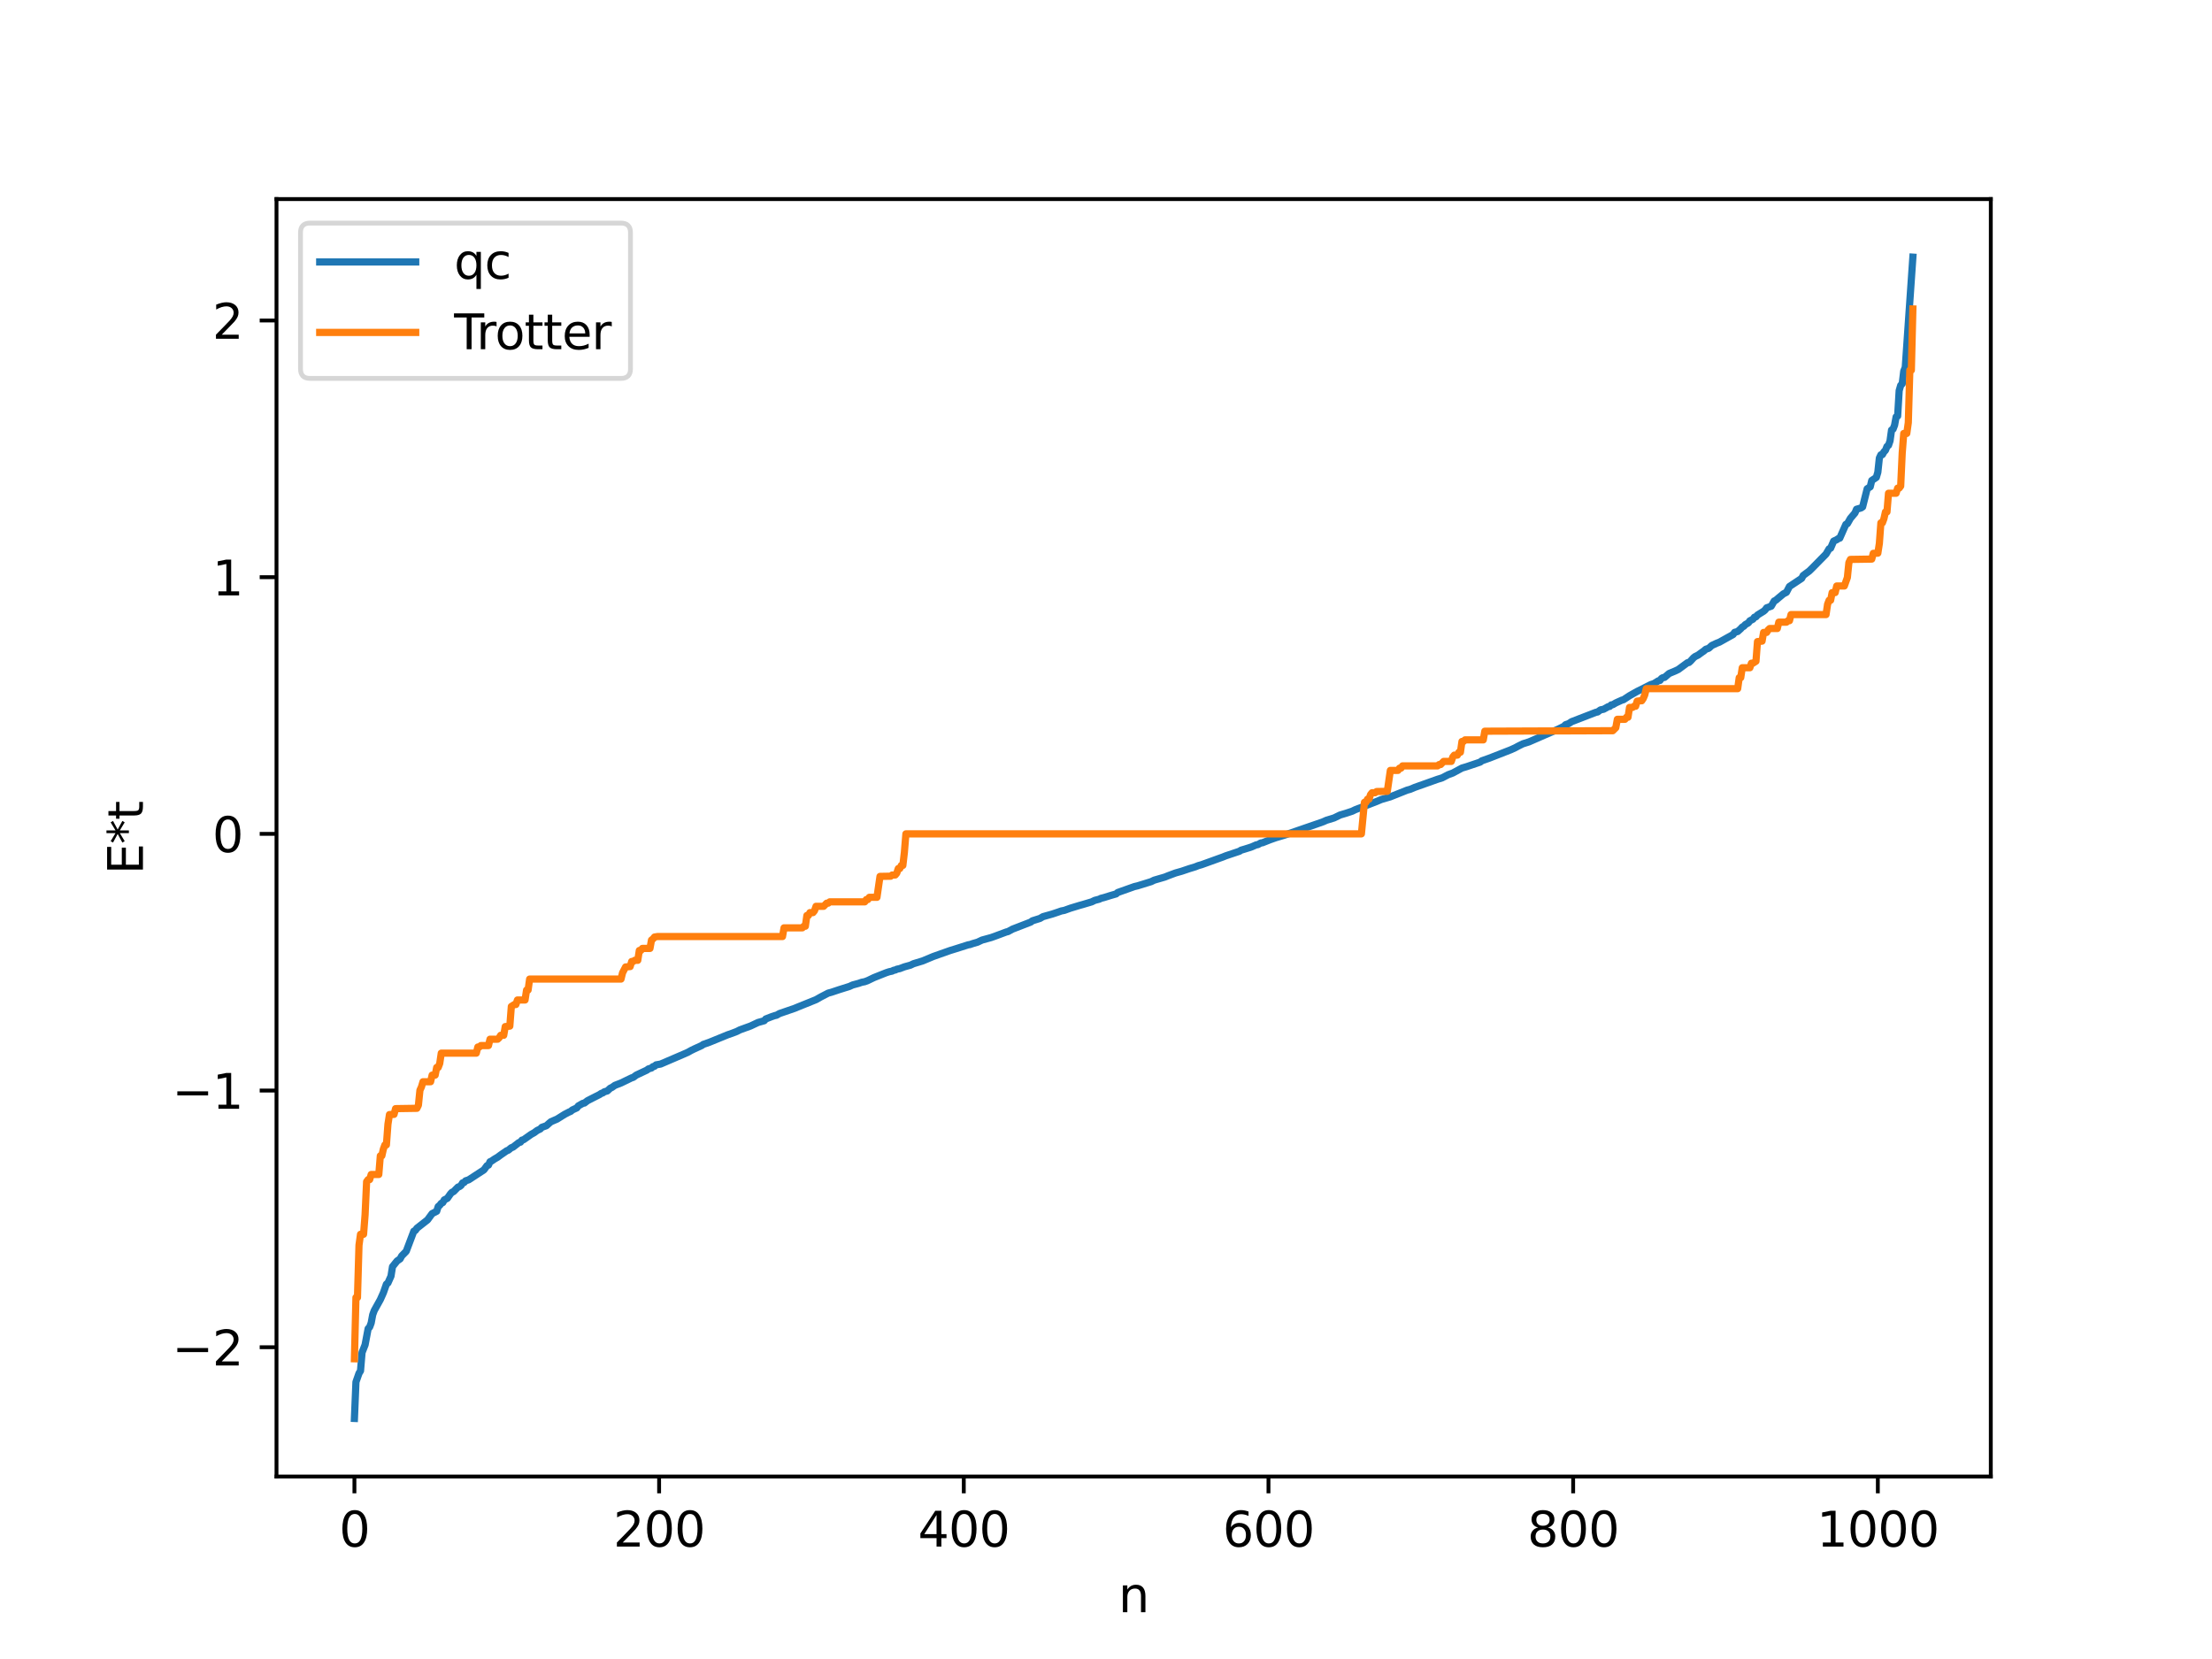 <?xml version="1.0" encoding="utf-8" standalone="no"?>
<!DOCTYPE svg PUBLIC "-//W3C//DTD SVG 1.1//EN"
  "http://www.w3.org/Graphics/SVG/1.1/DTD/svg11.dtd">
<svg xmlns:xlink="http://www.w3.org/1999/xlink" width="460.8pt" height="345.6pt" viewBox="0 0 460.8 345.6" xmlns="http://www.w3.org/2000/svg" version="1.1">
 <defs>
  <style type="text/css">*{stroke-linejoin: round; stroke-linecap: butt}</style>
 </defs>
 <g id="figure_1">
  <g id="patch_1">
   <path d="M 0 345.6 
L 460.8 345.6 
L 460.8 0 
L 0 0 
z
" style="fill: #ffffff"/>
  </g>
  <g id="axes_1">
   <g id="patch_2">
    <path d="M 57.6 307.584 
L 414.72 307.584 
L 414.72 41.472 
L 57.6 41.472 
z
" style="fill: #ffffff"/>
   </g>
   <g id="matplotlib.axis_1">
    <g id="xtick_1">
     <g id="line2d_1">
      <defs>
       <path id="m0288b25474" d="M 0 0 
L 0 3.5 
" style="stroke: #000000; stroke-width: 0.8"/>
      </defs>
      <g>
       <use xlink:href="#m0288b25474" x="73.833" y="307.584" style="stroke: #000000; stroke-width: 0.8"/>
      </g>
     </g>
     <g id="text_1">
      <!-- 0 -->
      <g transform="translate(70.651 322.182) scale(0.1 -0.1)">
       <defs>
        <path id="DejaVuSans-30" d="M 2034 4250 
Q 1547 4250 1301 3770 
Q 1056 3291 1056 2328 
Q 1056 1369 1301 889 
Q 1547 409 2034 409 
Q 2525 409 2770 889 
Q 3016 1369 3016 2328 
Q 3016 3291 2770 3770 
Q 2525 4250 2034 4250 
z
M 2034 4750 
Q 2819 4750 3233 4129 
Q 3647 3509 3647 2328 
Q 3647 1150 3233 529 
Q 2819 -91 2034 -91 
Q 1250 -91 836 529 
Q 422 1150 422 2328 
Q 422 3509 836 4129 
Q 1250 4750 2034 4750 
z
" transform="scale(0.016)"/>
       </defs>
       <use xlink:href="#DejaVuSans-30"/>
      </g>
     </g>
    </g>
    <g id="xtick_2">
     <g id="line2d_2">
      <g>
       <use xlink:href="#m0288b25474" x="137.304" y="307.584" style="stroke: #000000; stroke-width: 0.8"/>
      </g>
     </g>
     <g id="text_2">
      <!-- 200 -->
      <g transform="translate(127.76 322.182) scale(0.1 -0.1)">
       <defs>
        <path id="DejaVuSans-32" d="M 1228 531 
L 3431 531 
L 3431 0 
L 469 0 
L 469 531 
Q 828 903 1448 1529 
Q 2069 2156 2228 2338 
Q 2531 2678 2651 2914 
Q 2772 3150 2772 3378 
Q 2772 3750 2511 3984 
Q 2250 4219 1831 4219 
Q 1534 4219 1204 4116 
Q 875 4013 500 3803 
L 500 4441 
Q 881 4594 1212 4672 
Q 1544 4750 1819 4750 
Q 2544 4750 2975 4387 
Q 3406 4025 3406 3419 
Q 3406 3131 3298 2873 
Q 3191 2616 2906 2266 
Q 2828 2175 2409 1742 
Q 1991 1309 1228 531 
z
" transform="scale(0.016)"/>
       </defs>
       <use xlink:href="#DejaVuSans-32"/>
       <use xlink:href="#DejaVuSans-30" x="63.623"/>
       <use xlink:href="#DejaVuSans-30" x="127.246"/>
      </g>
     </g>
    </g>
    <g id="xtick_3">
     <g id="line2d_3">
      <g>
       <use xlink:href="#m0288b25474" x="200.775" y="307.584" style="stroke: #000000; stroke-width: 0.8"/>
      </g>
     </g>
     <g id="text_3">
      <!-- 400 -->
      <g transform="translate(191.231 322.182) scale(0.1 -0.1)">
       <defs>
        <path id="DejaVuSans-34" d="M 2419 4116 
L 825 1625 
L 2419 1625 
L 2419 4116 
z
M 2253 4666 
L 3047 4666 
L 3047 1625 
L 3713 1625 
L 3713 1100 
L 3047 1100 
L 3047 0 
L 2419 0 
L 2419 1100 
L 313 1100 
L 313 1709 
L 2253 4666 
z
" transform="scale(0.016)"/>
       </defs>
       <use xlink:href="#DejaVuSans-34"/>
       <use xlink:href="#DejaVuSans-30" x="63.623"/>
       <use xlink:href="#DejaVuSans-30" x="127.246"/>
      </g>
     </g>
    </g>
    <g id="xtick_4">
     <g id="line2d_4">
      <g>
       <use xlink:href="#m0288b25474" x="264.246" y="307.584" style="stroke: #000000; stroke-width: 0.8"/>
      </g>
     </g>
     <g id="text_4">
      <!-- 600 -->
      <g transform="translate(254.702 322.182) scale(0.1 -0.1)">
       <defs>
        <path id="DejaVuSans-36" d="M 2113 2584 
Q 1688 2584 1439 2293 
Q 1191 2003 1191 1497 
Q 1191 994 1439 701 
Q 1688 409 2113 409 
Q 2538 409 2786 701 
Q 3034 994 3034 1497 
Q 3034 2003 2786 2293 
Q 2538 2584 2113 2584 
z
M 3366 4563 
L 3366 3988 
Q 3128 4100 2886 4159 
Q 2644 4219 2406 4219 
Q 1781 4219 1451 3797 
Q 1122 3375 1075 2522 
Q 1259 2794 1537 2939 
Q 1816 3084 2150 3084 
Q 2853 3084 3261 2657 
Q 3669 2231 3669 1497 
Q 3669 778 3244 343 
Q 2819 -91 2113 -91 
Q 1303 -91 875 529 
Q 447 1150 447 2328 
Q 447 3434 972 4092 
Q 1497 4750 2381 4750 
Q 2619 4750 2861 4703 
Q 3103 4656 3366 4563 
z
" transform="scale(0.016)"/>
       </defs>
       <use xlink:href="#DejaVuSans-36"/>
       <use xlink:href="#DejaVuSans-30" x="63.623"/>
       <use xlink:href="#DejaVuSans-30" x="127.246"/>
      </g>
     </g>
    </g>
    <g id="xtick_5">
     <g id="line2d_5">
      <g>
       <use xlink:href="#m0288b25474" x="327.717" y="307.584" style="stroke: #000000; stroke-width: 0.8"/>
      </g>
     </g>
     <g id="text_5">
      <!-- 800 -->
      <g transform="translate(318.173 322.182) scale(0.1 -0.1)">
       <defs>
        <path id="DejaVuSans-38" d="M 2034 2216 
Q 1584 2216 1326 1975 
Q 1069 1734 1069 1313 
Q 1069 891 1326 650 
Q 1584 409 2034 409 
Q 2484 409 2743 651 
Q 3003 894 3003 1313 
Q 3003 1734 2745 1975 
Q 2488 2216 2034 2216 
z
M 1403 2484 
Q 997 2584 770 2862 
Q 544 3141 544 3541 
Q 544 4100 942 4425 
Q 1341 4750 2034 4750 
Q 2731 4750 3128 4425 
Q 3525 4100 3525 3541 
Q 3525 3141 3298 2862 
Q 3072 2584 2669 2484 
Q 3125 2378 3379 2068 
Q 3634 1759 3634 1313 
Q 3634 634 3220 271 
Q 2806 -91 2034 -91 
Q 1263 -91 848 271 
Q 434 634 434 1313 
Q 434 1759 690 2068 
Q 947 2378 1403 2484 
z
M 1172 3481 
Q 1172 3119 1398 2916 
Q 1625 2713 2034 2713 
Q 2441 2713 2670 2916 
Q 2900 3119 2900 3481 
Q 2900 3844 2670 4047 
Q 2441 4250 2034 4250 
Q 1625 4250 1398 4047 
Q 1172 3844 1172 3481 
z
" transform="scale(0.016)"/>
       </defs>
       <use xlink:href="#DejaVuSans-38"/>
       <use xlink:href="#DejaVuSans-30" x="63.623"/>
       <use xlink:href="#DejaVuSans-30" x="127.246"/>
      </g>
     </g>
    </g>
    <g id="xtick_6">
     <g id="line2d_6">
      <g>
       <use xlink:href="#m0288b25474" x="391.188" y="307.584" style="stroke: #000000; stroke-width: 0.8"/>
      </g>
     </g>
     <g id="text_6">
      <!-- 1000 -->
      <g transform="translate(378.463 322.182) scale(0.1 -0.1)">
       <defs>
        <path id="DejaVuSans-31" d="M 794 531 
L 1825 531 
L 1825 4091 
L 703 3866 
L 703 4441 
L 1819 4666 
L 2450 4666 
L 2450 531 
L 3481 531 
L 3481 0 
L 794 0 
L 794 531 
z
" transform="scale(0.016)"/>
       </defs>
       <use xlink:href="#DejaVuSans-31"/>
       <use xlink:href="#DejaVuSans-30" x="63.623"/>
       <use xlink:href="#DejaVuSans-30" x="127.246"/>
       <use xlink:href="#DejaVuSans-30" x="190.869"/>
      </g>
     </g>
    </g>
    <g id="text_7">
     <!-- n -->
     <g transform="translate(232.991 335.861) scale(0.1 -0.1)">
      <defs>
       <path id="DejaVuSans-6e" d="M 3513 2113 
L 3513 0 
L 2938 0 
L 2938 2094 
Q 2938 2591 2744 2837 
Q 2550 3084 2163 3084 
Q 1697 3084 1428 2787 
Q 1159 2491 1159 1978 
L 1159 0 
L 581 0 
L 581 3500 
L 1159 3500 
L 1159 2956 
Q 1366 3272 1645 3428 
Q 1925 3584 2291 3584 
Q 2894 3584 3203 3211 
Q 3513 2838 3513 2113 
z
" transform="scale(0.016)"/>
      </defs>
      <use xlink:href="#DejaVuSans-6e"/>
     </g>
    </g>
   </g>
   <g id="matplotlib.axis_2">
    <g id="ytick_1">
     <g id="line2d_7">
      <defs>
       <path id="mcbf865aa3d" d="M 0 0 
L -3.5 0 
" style="stroke: #000000; stroke-width: 0.8"/>
      </defs>
      <g>
       <use xlink:href="#mcbf865aa3d" x="57.6" y="280.652" style="stroke: #000000; stroke-width: 0.8"/>
      </g>
     </g>
     <g id="text_8">
      <!-- −2 -->
      <g transform="translate(35.858 284.452) scale(0.1 -0.1)">
       <defs>
        <path id="DejaVuSans-2212" d="M 678 2272 
L 4684 2272 
L 4684 1741 
L 678 1741 
L 678 2272 
z
" transform="scale(0.016)"/>
       </defs>
       <use xlink:href="#DejaVuSans-2212"/>
       <use xlink:href="#DejaVuSans-32" x="83.789"/>
      </g>
     </g>
    </g>
    <g id="ytick_2">
     <g id="line2d_8">
      <g>
       <use xlink:href="#mcbf865aa3d" x="57.6" y="227.181" style="stroke: #000000; stroke-width: 0.8"/>
      </g>
     </g>
     <g id="text_9">
      <!-- −1 -->
      <g transform="translate(35.858 230.98) scale(0.1 -0.1)">
       <use xlink:href="#DejaVuSans-2212"/>
       <use xlink:href="#DejaVuSans-31" x="83.789"/>
      </g>
     </g>
    </g>
    <g id="ytick_3">
     <g id="line2d_9">
      <g>
       <use xlink:href="#mcbf865aa3d" x="57.6" y="173.709" style="stroke: #000000; stroke-width: 0.8"/>
      </g>
     </g>
     <g id="text_10">
      <!-- 0 -->
      <g transform="translate(44.237 177.509) scale(0.1 -0.1)">
       <use xlink:href="#DejaVuSans-30"/>
      </g>
     </g>
    </g>
    <g id="ytick_4">
     <g id="line2d_10">
      <g>
       <use xlink:href="#mcbf865aa3d" x="57.6" y="120.238" style="stroke: #000000; stroke-width: 0.8"/>
      </g>
     </g>
     <g id="text_11">
      <!-- 1 -->
      <g transform="translate(44.237 124.037) scale(0.1 -0.1)">
       <use xlink:href="#DejaVuSans-31"/>
      </g>
     </g>
    </g>
    <g id="ytick_5">
     <g id="line2d_11">
      <g>
       <use xlink:href="#mcbf865aa3d" x="57.6" y="66.766" style="stroke: #000000; stroke-width: 0.8"/>
      </g>
     </g>
     <g id="text_12">
      <!-- 2 -->
      <g transform="translate(44.237 70.566) scale(0.1 -0.1)">
       <use xlink:href="#DejaVuSans-32"/>
      </g>
     </g>
    </g>
    <g id="text_13">
     <!-- E*t -->
     <g transform="translate(29.778 182.148) rotate(-90) scale(0.1 -0.1)">
      <defs>
       <path id="DejaVuSans-45" d="M 628 4666 
L 3578 4666 
L 3578 4134 
L 1259 4134 
L 1259 2753 
L 3481 2753 
L 3481 2222 
L 1259 2222 
L 1259 531 
L 3634 531 
L 3634 0 
L 628 0 
L 628 4666 
z
" transform="scale(0.016)"/>
       <path id="DejaVuSans-2a" d="M 3009 3897 
L 1888 3291 
L 3009 2681 
L 2828 2375 
L 1778 3009 
L 1778 1831 
L 1422 1831 
L 1422 3009 
L 372 2375 
L 191 2681 
L 1313 3291 
L 191 3897 
L 372 4206 
L 1422 3572 
L 1422 4750 
L 1778 4750 
L 1778 3572 
L 2828 4206 
L 3009 3897 
z
" transform="scale(0.016)"/>
       <path id="DejaVuSans-74" d="M 1172 4494 
L 1172 3500 
L 2356 3500 
L 2356 3053 
L 1172 3053 
L 1172 1153 
Q 1172 725 1289 603 
Q 1406 481 1766 481 
L 2356 481 
L 2356 0 
L 1766 0 
Q 1100 0 847 248 
Q 594 497 594 1153 
L 594 3053 
L 172 3053 
L 172 3500 
L 594 3500 
L 594 4494 
L 1172 4494 
z
" transform="scale(0.016)"/>
      </defs>
      <use xlink:href="#DejaVuSans-45"/>
      <use xlink:href="#DejaVuSans-2a" x="63.184"/>
      <use xlink:href="#DejaVuSans-74" x="113.184"/>
     </g>
    </g>
   </g>
   <g id="line2d_12">
    <path d="M 73.833 295.488 
L 74.15 287.9 
L 74.785 286.092 
L 75.102 285.58 
L 75.42 281.763 
L 76.054 280.149 
L 76.689 276.782 
L 77.006 276.451 
L 77.324 275.588 
L 77.641 273.884 
L 77.958 273.017 
L 79.228 270.732 
L 79.862 269.316 
L 80.497 267.511 
L 80.815 267.266 
L 81.449 265.845 
L 81.767 263.868 
L 82.719 262.681 
L 83.353 262.249 
L 83.671 261.645 
L 84.623 260.671 
L 86.21 256.471 
L 86.527 256.321 
L 86.844 255.865 
L 89.066 254.122 
L 90.018 252.819 
L 90.97 252.331 
L 91.287 251.339 
L 91.605 251.083 
L 91.922 250.676 
L 92.239 250.521 
L 92.557 249.951 
L 93.191 249.634 
L 93.826 248.725 
L 94.143 248.378 
L 94.461 248.252 
L 95.413 247.288 
L 95.73 247.184 
L 96.048 246.943 
L 96.365 246.415 
L 96.682 246.334 
L 97 245.984 
L 97.634 245.777 
L 100.808 243.706 
L 101.443 242.834 
L 101.76 242.716 
L 102.077 242.011 
L 102.395 241.873 
L 103.029 241.439 
L 103.664 241.07 
L 104.299 240.596 
L 105.568 239.721 
L 105.886 239.608 
L 106.52 239.083 
L 106.838 238.99 
L 108.107 238.007 
L 108.424 237.932 
L 108.742 237.504 
L 109.059 237.433 
L 110.646 236.311 
L 111.281 235.96 
L 111.915 235.488 
L 112.55 235.193 
L 112.867 234.843 
L 113.82 234.509 
L 114.454 233.94 
L 114.772 233.676 
L 116.041 233.13 
L 117.628 232.135 
L 118.58 231.642 
L 118.897 231.52 
L 119.215 231.234 
L 120.167 230.792 
L 120.484 230.372 
L 121.436 229.837 
L 121.753 229.785 
L 122.388 229.296 
L 123.34 228.807 
L 124.927 228.002 
L 125.244 227.774 
L 125.562 227.686 
L 125.879 227.444 
L 126.514 227.263 
L 127.148 226.678 
L 127.466 226.539 
L 128.1 226.097 
L 129.37 225.605 
L 131.591 224.531 
L 131.909 224.439 
L 132.543 223.966 
L 134.765 222.922 
L 135.082 222.669 
L 135.717 222.485 
L 136.034 222.19 
L 136.352 222.122 
L 136.669 221.832 
L 137.621 221.662 
L 142.381 219.616 
L 143.334 219.193 
L 143.968 218.835 
L 144.603 218.523 
L 146.19 217.797 
L 146.507 217.568 
L 147.777 217.125 
L 151.585 215.568 
L 152.537 215.238 
L 153.489 214.87 
L 154.124 214.544 
L 156.345 213.737 
L 157.932 212.993 
L 158.567 212.82 
L 159.201 212.638 
L 159.519 212.27 
L 160.788 211.776 
L 161.423 211.558 
L 161.74 211.503 
L 162.375 211.142 
L 165.548 210.049 
L 166.183 209.784 
L 169.991 208.25 
L 170.943 207.707 
L 171.896 207.212 
L 172.53 206.882 
L 173.165 206.715 
L 174.752 206.185 
L 176.973 205.485 
L 177.608 205.191 
L 178.877 204.849 
L 179.512 204.627 
L 180.147 204.504 
L 180.781 204.265 
L 182.051 203.653 
L 184.59 202.643 
L 185.224 202.433 
L 185.859 202.3 
L 186.177 202.115 
L 186.494 202.084 
L 186.811 201.91 
L 187.446 201.775 
L 188.398 201.412 
L 189.667 201.061 
L 190.302 200.756 
L 192.206 200.177 
L 194.428 199.249 
L 197.919 198.013 
L 199.188 197.622 
L 201.727 196.814 
L 202.044 196.775 
L 202.679 196.552 
L 203.631 196.278 
L 204.583 195.829 
L 206.487 195.307 
L 207.439 194.965 
L 209.661 194.137 
L 209.978 194.069 
L 210.93 193.552 
L 214.739 192.079 
L 215.056 191.823 
L 216.643 191.325 
L 217.277 190.955 
L 219.181 190.419 
L 219.816 190.208 
L 220.451 189.995 
L 221.086 189.769 
L 221.72 189.647 
L 222.99 189.19 
L 224.894 188.612 
L 225.529 188.436 
L 227.433 187.868 
L 228.067 187.558 
L 229.02 187.31 
L 229.337 187.142 
L 229.972 186.982 
L 231.241 186.585 
L 232.51 186.216 
L 232.828 185.93 
L 236.319 184.689 
L 236.953 184.542 
L 237.905 184.25 
L 239.81 183.66 
L 240.444 183.351 
L 242.666 182.704 
L 243.3 182.446 
L 244.887 181.855 
L 246.157 181.496 
L 247.743 180.96 
L 249.013 180.572 
L 249.648 180.316 
L 250.282 180.141 
L 254.091 178.765 
L 254.725 178.54 
L 255.36 178.281 
L 258.216 177.325 
L 258.534 177.107 
L 259.168 176.922 
L 260.12 176.625 
L 260.755 176.414 
L 261.707 175.996 
L 262.024 175.96 
L 262.659 175.6 
L 262.977 175.569 
L 264.563 174.941 
L 265.833 174.494 
L 266.785 174.217 
L 267.42 174.025 
L 274.401 171.62 
L 275.671 171.172 
L 276.305 170.883 
L 277.892 170.398 
L 279.162 169.783 
L 280.431 169.404 
L 281.7 168.983 
L 282.335 168.671 
L 282.97 168.426 
L 283.605 168.197 
L 284.239 167.943 
L 286.778 166.96 
L 287.73 166.554 
L 289.634 165.995 
L 293.125 164.603 
L 293.76 164.432 
L 294.712 164.03 
L 299.472 162.338 
L 300.424 162.041 
L 301.694 161.379 
L 302.646 161.032 
L 304.55 160.002 
L 305.502 159.72 
L 308.358 158.756 
L 308.676 158.495 
L 310.262 157.936 
L 314.705 156.2 
L 315.658 155.765 
L 316.292 155.421 
L 317.244 154.948 
L 318.514 154.547 
L 324.543 151.919 
L 325.813 151.301 
L 326.13 150.971 
L 326.765 150.747 
L 327.4 150.338 
L 332.477 148.376 
L 332.795 148.326 
L 333.429 147.872 
L 334.064 147.751 
L 335.016 147.21 
L 335.334 147.157 
L 335.651 146.843 
L 335.968 146.804 
L 336.603 146.428 
L 337.872 145.849 
L 338.19 145.772 
L 339.459 144.934 
L 341.046 144.037 
L 341.681 143.73 
L 343.902 142.604 
L 344.537 142.404 
L 345.489 141.812 
L 345.806 141.751 
L 346.124 141.322 
L 346.441 141.152 
L 346.758 141.113 
L 347.71 140.299 
L 348.98 139.773 
L 349.615 139.47 
L 351.519 138.065 
L 351.836 138.012 
L 352.153 137.735 
L 352.788 137.036 
L 353.105 136.782 
L 353.74 136.471 
L 354.375 136.005 
L 355.01 135.555 
L 355.327 135.258 
L 355.962 135.049 
L 356.596 134.471 
L 357.548 134.024 
L 358.183 133.775 
L 361.039 132.181 
L 361.357 131.728 
L 361.991 131.555 
L 362.626 130.981 
L 362.943 130.62 
L 363.261 130.47 
L 363.578 130.112 
L 364.213 129.76 
L 364.53 129.32 
L 365.165 128.999 
L 365.482 128.572 
L 365.8 128.496 
L 366.117 128.124 
L 367.386 127.338 
L 367.704 127.066 
L 368.021 126.625 
L 368.973 126.286 
L 369.608 125.193 
L 369.925 125.05 
L 370.56 124.507 
L 371.512 123.714 
L 372.147 123.383 
L 372.781 122.173 
L 375.32 120.485 
L 375.638 119.885 
L 376.907 118.948 
L 377.542 118.324 
L 380.398 115.419 
L 381.033 114.328 
L 381.35 114.201 
L 381.985 112.72 
L 382.62 112.434 
L 382.937 112.204 
L 383.254 112.114 
L 384.524 109.237 
L 384.841 109.095 
L 385.476 107.978 
L 386.428 106.856 
L 386.745 106.085 
L 387.697 105.814 
L 388.015 105.595 
L 388.967 101.813 
L 389.601 101.416 
L 389.919 100.101 
L 390.871 99.452 
L 391.188 98.377 
L 391.505 95.414 
L 391.823 94.741 
L 392.14 94.704 
L 392.458 94.125 
L 392.775 93.811 
L 393.092 93.005 
L 393.41 92.763 
L 393.727 91.849 
L 394.044 89.579 
L 394.362 89.389 
L 394.679 88.561 
L 394.996 86.84 
L 395.314 86.674 
L 395.631 81.376 
L 395.948 80.279 
L 396.266 79.958 
L 396.583 77.329 
L 396.9 76.525 
L 398.487 53.568 
L 398.487 53.568 
" clip-path="url(#p174de48591)" style="fill: none; stroke: #1f77b4; stroke-width: 1.5; stroke-linecap: square"/>
   </g>
   <g id="line2d_13">
    <path d="M 73.833 283.057 
L 74.15 270.297 
L 74.467 270.297 
L 74.785 259.39 
L 75.102 257.125 
L 75.737 257.125 
L 76.054 253.044 
L 76.372 246.155 
L 76.689 245.732 
L 77.006 245.732 
L 77.324 244.666 
L 78.91 244.666 
L 79.228 240.779 
L 79.545 240.779 
L 79.862 239.372 
L 80.18 238.503 
L 80.497 238.503 
L 80.815 234.205 
L 81.132 232.182 
L 82.084 232.148 
L 82.401 230.95 
L 86.844 230.882 
L 87.162 230.227 
L 87.479 227.113 
L 87.796 226.424 
L 88.114 225.346 
L 89.7 225.346 
L 90.018 223.969 
L 90.653 223.969 
L 90.97 222.368 
L 91.287 222.368 
L 91.605 221.535 
L 91.922 219.391 
L 99.221 219.391 
L 99.539 218.113 
L 99.856 218.113 
L 100.173 217.811 
L 101.76 217.811 
L 102.077 216.487 
L 103.664 216.487 
L 103.981 216.188 
L 104.299 215.672 
L 104.934 215.672 
L 105.251 213.856 
L 106.203 213.764 
L 106.52 209.666 
L 107.155 209.261 
L 107.472 209.261 
L 107.79 208.317 
L 109.377 208.317 
L 109.694 206.246 
L 110.011 206.246 
L 110.329 203.958 
L 129.37 203.957 
L 129.687 202.657 
L 130.322 201.434 
L 131.274 201.356 
L 131.591 200.293 
L 131.909 200.293 
L 132.226 200.05 
L 132.861 200.05 
L 133.178 198.002 
L 133.496 198.002 
L 133.813 197.573 
L 135.4 197.573 
L 135.717 195.827 
L 136.034 195.592 
L 136.352 195.197 
L 136.986 195.098 
L 163.01 195.098 
L 163.327 193.286 
L 167.135 193.286 
L 167.453 192.955 
L 167.77 192.955 
L 168.087 190.712 
L 168.405 190.712 
L 168.722 190.113 
L 169.357 190.113 
L 169.674 189.727 
L 169.991 188.801 
L 171.578 188.801 
L 172.213 188.149 
L 172.53 188.149 
L 172.848 187.872 
L 180.147 187.872 
L 180.464 187.396 
L 180.781 187.396 
L 181.099 186.928 
L 182.686 186.928 
L 183.32 182.569 
L 185.542 182.53 
L 185.859 182.277 
L 186.494 182.277 
L 186.811 181.894 
L 187.129 180.935 
L 187.446 180.935 
L 187.763 180.286 
L 188.081 180.286 
L 188.398 177.575 
L 188.715 173.709 
L 283.605 173.709 
L 284.239 167.133 
L 284.557 167.133 
L 284.874 166.483 
L 285.191 166.483 
L 285.509 165.525 
L 285.826 165.142 
L 286.461 165.142 
L 286.778 164.889 
L 289 164.85 
L 289.634 160.491 
L 291.221 160.491 
L 291.539 160.023 
L 291.856 160.023 
L 292.173 159.547 
L 299.472 159.547 
L 299.79 159.27 
L 300.107 159.27 
L 300.742 158.618 
L 302.329 158.618 
L 302.646 157.692 
L 302.963 157.306 
L 303.598 157.306 
L 303.915 156.707 
L 304.233 156.707 
L 304.55 154.464 
L 304.867 154.464 
L 305.185 154.133 
L 308.993 154.133 
L 309.31 152.321 
L 335.968 152.221 
L 336.603 151.592 
L 336.92 149.846 
L 338.507 149.846 
L 338.824 149.417 
L 339.142 149.417 
L 339.459 147.369 
L 340.094 147.369 
L 340.411 147.126 
L 340.729 147.126 
L 341.046 146.063 
L 341.681 145.985 
L 341.998 145.985 
L 342.315 145.511 
L 342.633 144.762 
L 342.95 143.461 
L 361.991 143.461 
L 362.309 141.173 
L 362.626 141.173 
L 362.943 139.102 
L 364.53 139.102 
L 364.848 138.158 
L 365.165 138.158 
L 365.8 137.753 
L 366.117 133.655 
L 367.069 133.563 
L 367.386 131.747 
L 368.021 131.747 
L 368.339 131.231 
L 368.656 130.932 
L 370.243 130.932 
L 370.56 129.608 
L 372.147 129.608 
L 372.464 129.306 
L 372.781 129.306 
L 373.099 128.028 
L 380.398 128.028 
L 380.715 125.884 
L 381.033 125.051 
L 381.35 125.051 
L 381.667 123.45 
L 382.302 123.45 
L 382.62 122.073 
L 384.206 122.073 
L 384.841 120.306 
L 385.158 117.192 
L 385.476 116.536 
L 389.919 116.468 
L 390.236 115.271 
L 391.188 115.236 
L 391.505 113.213 
L 391.823 108.916 
L 392.14 108.916 
L 392.458 108.046 
L 392.775 106.64 
L 393.092 106.64 
L 393.41 102.753 
L 394.996 102.753 
L 395.314 101.687 
L 395.631 101.687 
L 395.948 101.264 
L 396.266 94.375 
L 396.583 90.294 
L 397.218 90.294 
L 397.535 88.029 
L 397.853 77.122 
L 398.17 77.122 
L 398.487 64.362 
L 398.487 64.362 
" clip-path="url(#p174de48591)" style="fill: none; stroke: #ff7f0e; stroke-width: 1.5; stroke-linecap: square"/>
   </g>
   <g id="patch_3">
    <path d="M 57.6 307.584 
L 57.6 41.472 
" style="fill: none; stroke: #000000; stroke-width: 0.8; stroke-linejoin: miter; stroke-linecap: square"/>
   </g>
   <g id="patch_4">
    <path d="M 414.72 307.584 
L 414.72 41.472 
" style="fill: none; stroke: #000000; stroke-width: 0.8; stroke-linejoin: miter; stroke-linecap: square"/>
   </g>
   <g id="patch_5">
    <path d="M 57.6 307.584 
L 414.72 307.584 
" style="fill: none; stroke: #000000; stroke-width: 0.8; stroke-linejoin: miter; stroke-linecap: square"/>
   </g>
   <g id="patch_6">
    <path d="M 57.6 41.472 
L 414.72 41.472 
" style="fill: none; stroke: #000000; stroke-width: 0.8; stroke-linejoin: miter; stroke-linecap: square"/>
   </g>
   <g id="legend_1">
    <g id="patch_7">
     <path d="M 64.6 78.828 
L 129.342 78.828 
Q 131.342 78.828 131.342 76.828 
L 131.342 48.472 
Q 131.342 46.472 129.342 46.472 
L 64.6 46.472 
Q 62.6 46.472 62.6 48.472 
L 62.6 76.828 
Q 62.6 78.828 64.6 78.828 
z
" style="fill: #ffffff; opacity: 0.8; stroke: #cccccc; stroke-linejoin: miter"/>
    </g>
    <g id="line2d_14">
     <path d="M 66.6 54.57 
L 76.6 54.57 
L 86.6 54.57 
" style="fill: none; stroke: #1f77b4; stroke-width: 1.5; stroke-linecap: square"/>
    </g>
    <g id="text_14">
     <!-- qc -->
     <g transform="translate(94.6 58.07) scale(0.1 -0.1)">
      <defs>
       <path id="DejaVuSans-71" d="M 947 1747 
Q 947 1113 1208 752 
Q 1469 391 1925 391 
Q 2381 391 2643 752 
Q 2906 1113 2906 1747 
Q 2906 2381 2643 2742 
Q 2381 3103 1925 3103 
Q 1469 3103 1208 2742 
Q 947 2381 947 1747 
z
M 2906 525 
Q 2725 213 2448 61 
Q 2172 -91 1784 -91 
Q 1150 -91 751 415 
Q 353 922 353 1747 
Q 353 2572 751 3078 
Q 1150 3584 1784 3584 
Q 2172 3584 2448 3432 
Q 2725 3281 2906 2969 
L 2906 3500 
L 3481 3500 
L 3481 -1331 
L 2906 -1331 
L 2906 525 
z
" transform="scale(0.016)"/>
       <path id="DejaVuSans-63" d="M 3122 3366 
L 3122 2828 
Q 2878 2963 2633 3030 
Q 2388 3097 2138 3097 
Q 1578 3097 1268 2742 
Q 959 2388 959 1747 
Q 959 1106 1268 751 
Q 1578 397 2138 397 
Q 2388 397 2633 464 
Q 2878 531 3122 666 
L 3122 134 
Q 2881 22 2623 -34 
Q 2366 -91 2075 -91 
Q 1284 -91 818 406 
Q 353 903 353 1747 
Q 353 2603 823 3093 
Q 1294 3584 2113 3584 
Q 2378 3584 2631 3529 
Q 2884 3475 3122 3366 
z
" transform="scale(0.016)"/>
      </defs>
      <use xlink:href="#DejaVuSans-71"/>
      <use xlink:href="#DejaVuSans-63" x="63.477"/>
     </g>
    </g>
    <g id="line2d_15">
     <path d="M 66.6 69.249 
L 76.6 69.249 
L 86.6 69.249 
" style="fill: none; stroke: #ff7f0e; stroke-width: 1.5; stroke-linecap: square"/>
    </g>
    <g id="text_15">
     <!-- Trotter -->
     <g transform="translate(94.6 72.749) scale(0.1 -0.1)">
      <defs>
       <path id="DejaVuSans-54" d="M -19 4666 
L 3928 4666 
L 3928 4134 
L 2272 4134 
L 2272 0 
L 1638 0 
L 1638 4134 
L -19 4134 
L -19 4666 
z
" transform="scale(0.016)"/>
       <path id="DejaVuSans-72" d="M 2631 2963 
Q 2534 3019 2420 3045 
Q 2306 3072 2169 3072 
Q 1681 3072 1420 2755 
Q 1159 2438 1159 1844 
L 1159 0 
L 581 0 
L 581 3500 
L 1159 3500 
L 1159 2956 
Q 1341 3275 1631 3429 
Q 1922 3584 2338 3584 
Q 2397 3584 2469 3576 
Q 2541 3569 2628 3553 
L 2631 2963 
z
" transform="scale(0.016)"/>
       <path id="DejaVuSans-6f" d="M 1959 3097 
Q 1497 3097 1228 2736 
Q 959 2375 959 1747 
Q 959 1119 1226 758 
Q 1494 397 1959 397 
Q 2419 397 2687 759 
Q 2956 1122 2956 1747 
Q 2956 2369 2687 2733 
Q 2419 3097 1959 3097 
z
M 1959 3584 
Q 2709 3584 3137 3096 
Q 3566 2609 3566 1747 
Q 3566 888 3137 398 
Q 2709 -91 1959 -91 
Q 1206 -91 779 398 
Q 353 888 353 1747 
Q 353 2609 779 3096 
Q 1206 3584 1959 3584 
z
" transform="scale(0.016)"/>
       <path id="DejaVuSans-65" d="M 3597 1894 
L 3597 1613 
L 953 1613 
Q 991 1019 1311 708 
Q 1631 397 2203 397 
Q 2534 397 2845 478 
Q 3156 559 3463 722 
L 3463 178 
Q 3153 47 2828 -22 
Q 2503 -91 2169 -91 
Q 1331 -91 842 396 
Q 353 884 353 1716 
Q 353 2575 817 3079 
Q 1281 3584 2069 3584 
Q 2775 3584 3186 3129 
Q 3597 2675 3597 1894 
z
M 3022 2063 
Q 3016 2534 2758 2815 
Q 2500 3097 2075 3097 
Q 1594 3097 1305 2825 
Q 1016 2553 972 2059 
L 3022 2063 
z
" transform="scale(0.016)"/>
      </defs>
      <use xlink:href="#DejaVuSans-54"/>
      <use xlink:href="#DejaVuSans-72" x="46.334"/>
      <use xlink:href="#DejaVuSans-6f" x="85.197"/>
      <use xlink:href="#DejaVuSans-74" x="146.379"/>
      <use xlink:href="#DejaVuSans-74" x="185.588"/>
      <use xlink:href="#DejaVuSans-65" x="224.797"/>
      <use xlink:href="#DejaVuSans-72" x="286.32"/>
     </g>
    </g>
   </g>
  </g>
 </g>
 <defs>
  <clipPath id="p174de48591">
   <rect x="57.6" y="41.472" width="357.12" height="266.112"/>
  </clipPath>
 </defs>
</svg>
